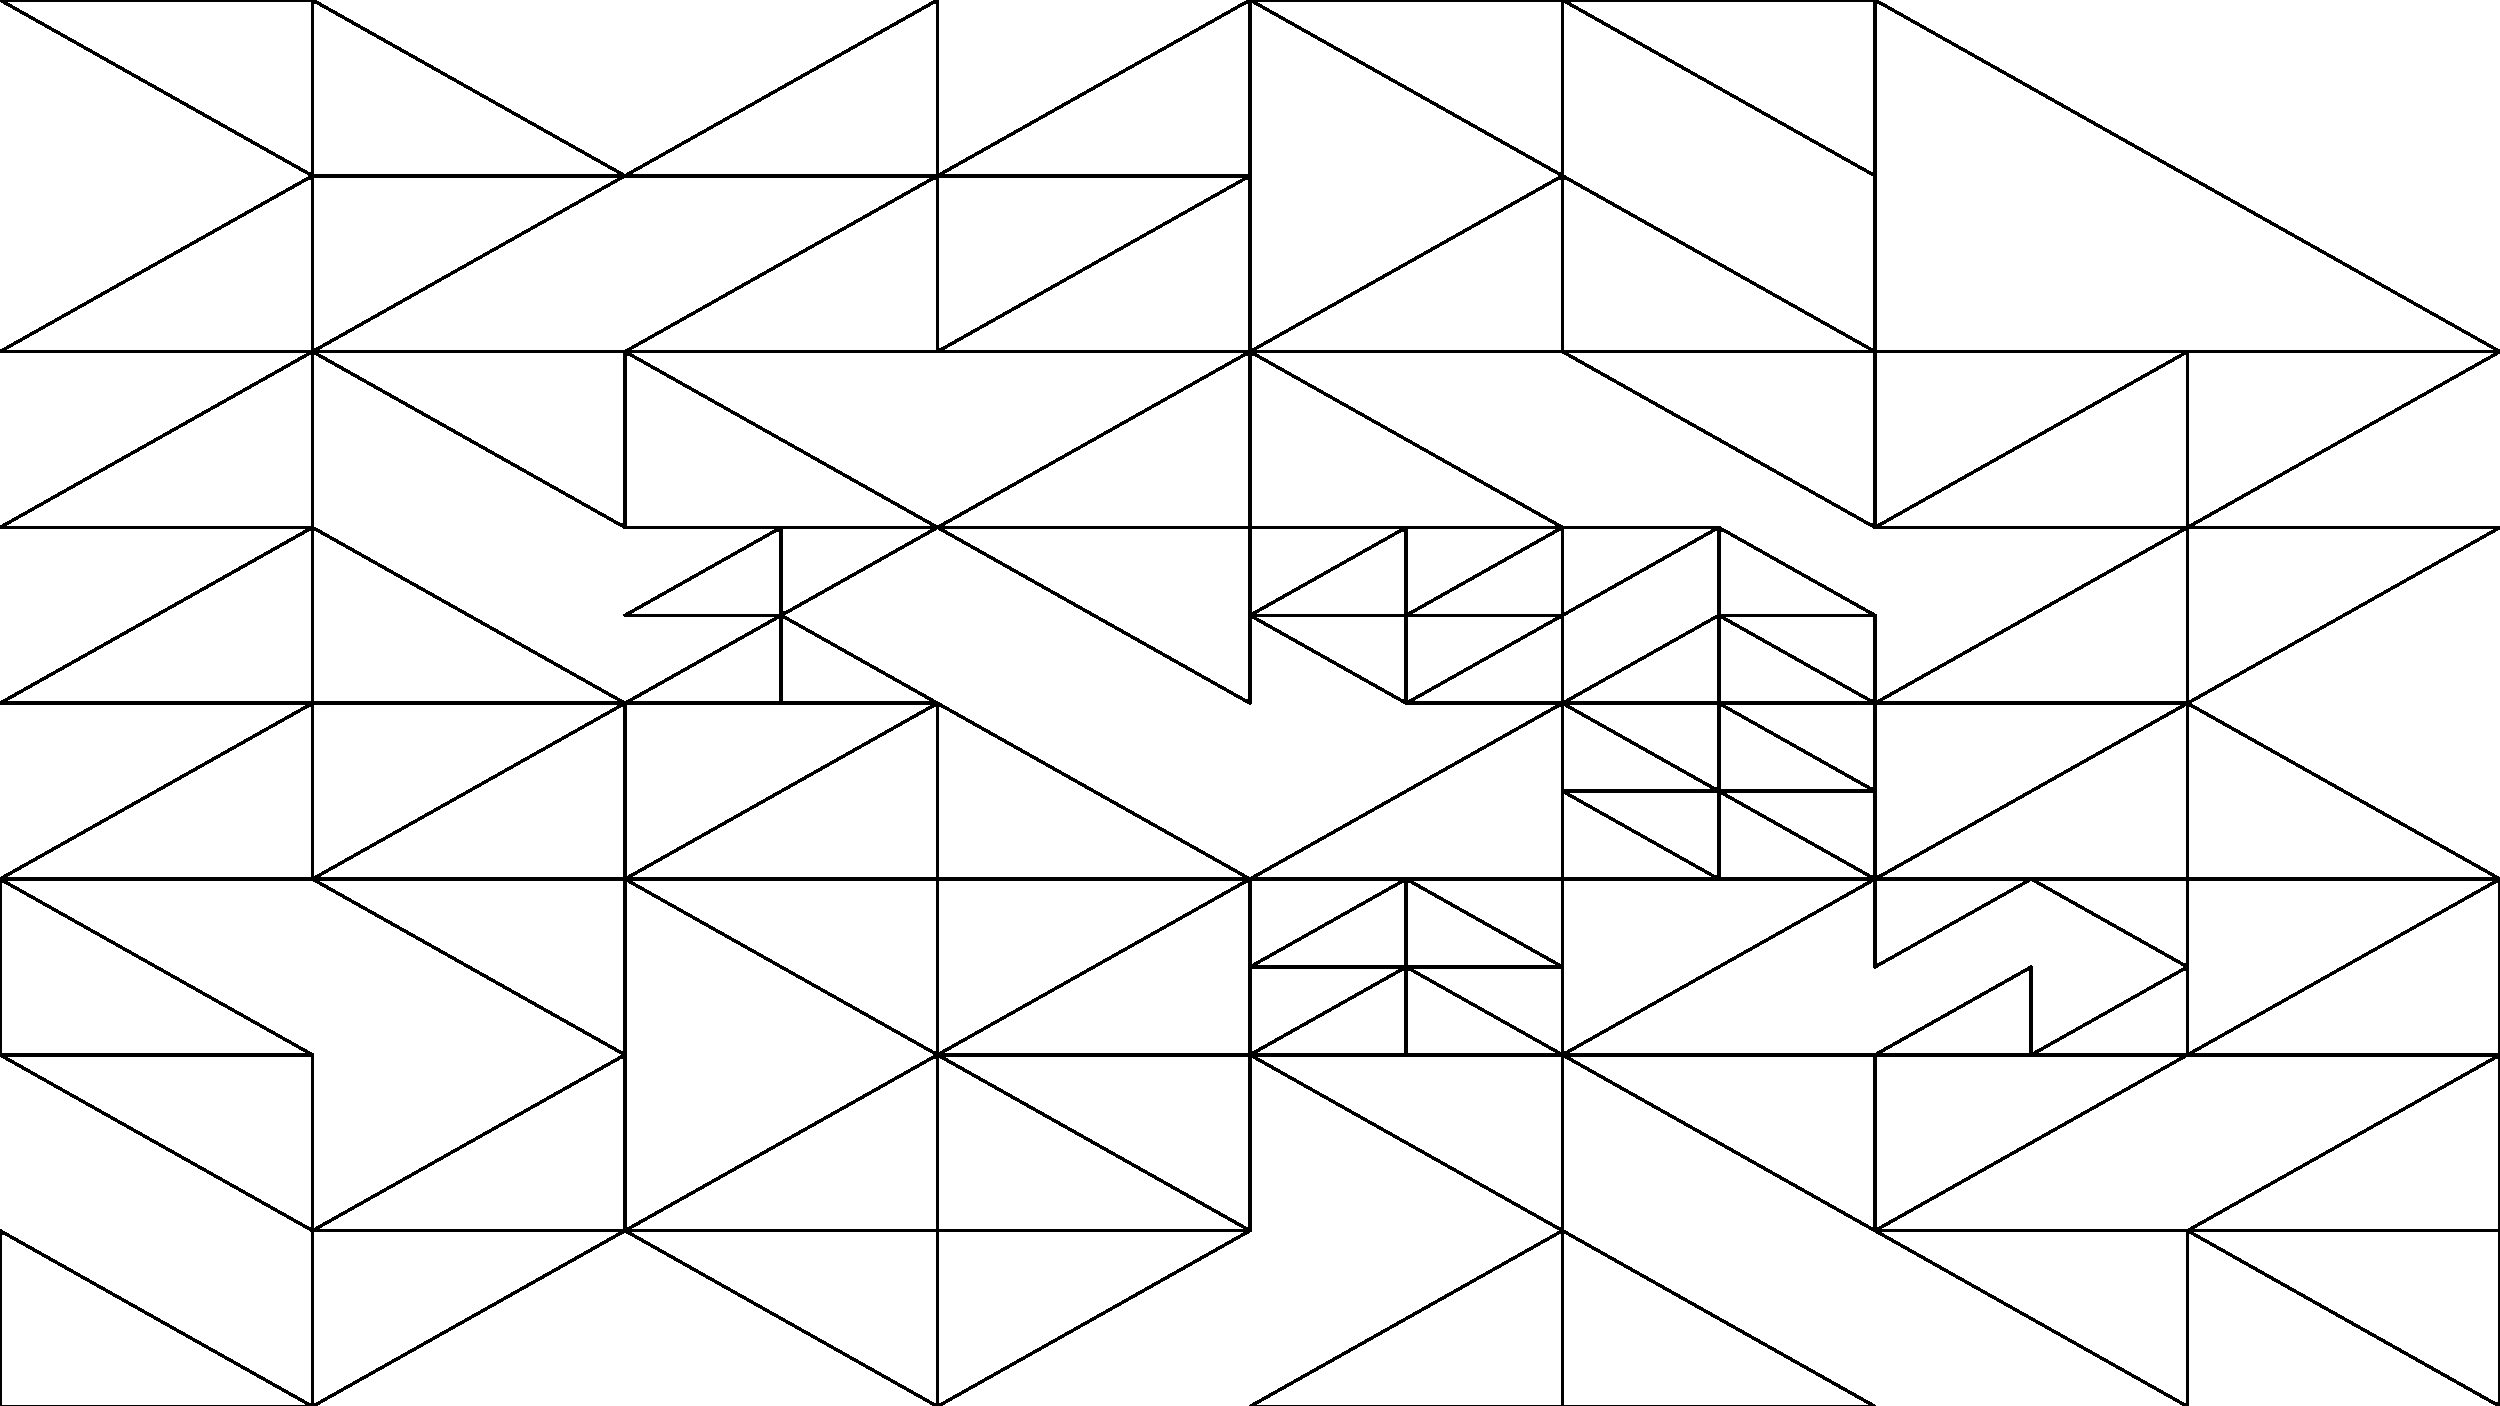 <svg xmlns="http://www.w3.org/2000/svg" version="1.1" xmlns:xlink="http://www.w3.org/1999/xlink" xmlns:svgjs="http://svgjs.dev/svgjs" viewBox="0 0 1422 800"><g shape-rendering="crispEdges" stroke-linejoin="round" fill="none" stroke-width="2" stroke="hsl(235, 68%, 37%)"><polygon points="1422,200 1066.5,200 1066.5,0"></polygon><polygon points="888.75,0 1066.5,0 1066.5,100"></polygon><polygon points="888.75,0 711,0 888.75,100"></polygon><polygon points="888.75,100 711,200 888.75,200"></polygon><polygon points="888.75,200 1066.5,200 888.75,100"></polygon><polygon points="1066.5,300 888.75,200 1066.5,200"></polygon><polygon points="711,300 888.75,300 711,200"></polygon><polygon points="888.75,350 799.875,350 888.75,300"></polygon><polygon points="799.875,350 799.875,300 711,350"></polygon><polygon points="711,350 799.875,400 799.875,350"></polygon><polygon points="888.75,400 888.75,350 799.875,400"></polygon><polygon points="977.625,300 1066.5,350 977.625,350"></polygon><polygon points="977.625,300 888.75,350 888.75,300"></polygon><polygon points="977.625,400 888.75,400 977.625,350"></polygon><polygon points="1066.5,400 1066.5,350 977.625,350"></polygon><polygon points="1422,200 1244.25,200 1244.25,300"></polygon><polygon points="1244.25,300 1066.5,300 1244.25,200"></polygon><polygon points="1066.5,400 1244.25,400 1244.25,300"></polygon><polygon points="1422,300 1244.25,400 1244.25,300"></polygon><polygon points="711,0 711,100 533.25,100"></polygon><polygon points="533.25,100 355.5,100 533.25,0"></polygon><polygon points="533.25,200 355.5,200 533.25,100"></polygon><polygon points="711,200 711,100 533.25,200"></polygon><polygon points="355.5,100 177.75,0 177.75,100"></polygon><polygon points="177.75,100 0,0 177.75,0"></polygon><polygon points="177.75,100 177.75,200 0,200"></polygon><polygon points="355.5,100 177.75,100 177.75,200"></polygon><polygon points="355.5,300 355.5,200 177.75,200"></polygon><polygon points="177.75,300 177.75,200 0,300"></polygon><polygon points="177.75,300 177.75,400 0,400"></polygon><polygon points="177.75,300 355.5,400 177.75,400"></polygon><polygon points="711,200 711,300 533.25,300"></polygon><polygon points="355.5,300 355.5,200 533.25,300"></polygon><polygon points="444.375,300 533.25,300 444.375,350"></polygon><polygon points="355.5,350 444.375,350 444.375,300"></polygon><polygon points="355.5,400 444.375,350 444.375,400"></polygon><polygon points="444.375,400 533.25,400 444.375,350"></polygon><polygon points="533.25,300 711,300 711,400"></polygon><polygon points="533.25,500 711,500 533.25,400"></polygon><polygon points="533.25,400 355.5,500 533.25,500"></polygon><polygon points="533.25,600 355.5,500 533.25,500"></polygon><polygon points="533.25,600 711,500 711,600"></polygon><polygon points="355.5,500 177.75,500 355.5,400"></polygon><polygon points="177.75,500 0,500 177.75,400"></polygon><polygon points="177.75,600 0,600 0,500"></polygon><polygon points="355.5,600 355.5,500 177.75,500"></polygon><polygon points="355.5,700 355.5,600 177.75,700"></polygon><polygon points="177.75,600 0,600 177.75,700"></polygon><polygon points="177.75,800 0,800 0,700"></polygon><polygon points="355.5,700 177.75,800 177.75,700"></polygon><polygon points="711,700 533.25,600 711,600"></polygon><polygon points="355.5,700 533.25,700 533.25,600"></polygon><polygon points="533.25,700 355.5,700 533.25,800"></polygon><polygon points="533.25,800 711,700 533.25,700"></polygon><polygon points="1244.25,500 1244.25,400 1422,500"></polygon><polygon points="1066.5,400 1066.5,500 1244.25,400"></polygon><polygon points="1244.25,500 1244.25,550 1155.375,500"></polygon><polygon points="1066.5,500 1155.375,500 1066.5,550"></polygon><polygon points="1155.375,550 1155.375,600 1066.5,600"></polygon><polygon points="1244.25,600 1244.25,550 1155.375,600"></polygon><polygon points="1422,500 1422,600 1244.25,600"></polygon><polygon points="1066.5,400 977.625,400 1066.5,450"></polygon><polygon points="977.625,450 888.75,400 977.625,400"></polygon><polygon points="977.625,500 977.625,450 888.75,450"></polygon><polygon points="1066.5,450 1066.5,500 977.625,450"></polygon><polygon points="888.75,500 888.75,400 711,500"></polygon><polygon points="799.875,500 799.875,550 888.75,550"></polygon><polygon points="799.875,550 711,550 799.875,500"></polygon><polygon points="799.875,600 799.875,550 711,600"></polygon><polygon points="888.75,600 799.875,550 799.875,600"></polygon><polygon points="1066.5,500 888.75,500 888.75,600"></polygon><polygon points="1066.5,600 1066.5,700 888.75,600"></polygon><polygon points="888.75,700 888.75,600 711,600"></polygon><polygon points="888.75,700 711,800 888.75,800"></polygon><polygon points="888.75,800 1066.5,800 888.75,700"></polygon><polygon points="1422,600 1422,700 1244.25,700"></polygon><polygon points="1244.25,600 1066.5,600 1066.5,700"></polygon><polygon points="1244.25,700 1244.25,800 1066.5,700"></polygon><polygon points="1422,800 1422,700 1244.25,700"></polygon></g><g fill="hsl(220, 62%, 45%)" stroke-width="3" stroke="hsl(220, 43%, 13%)"></g></svg>